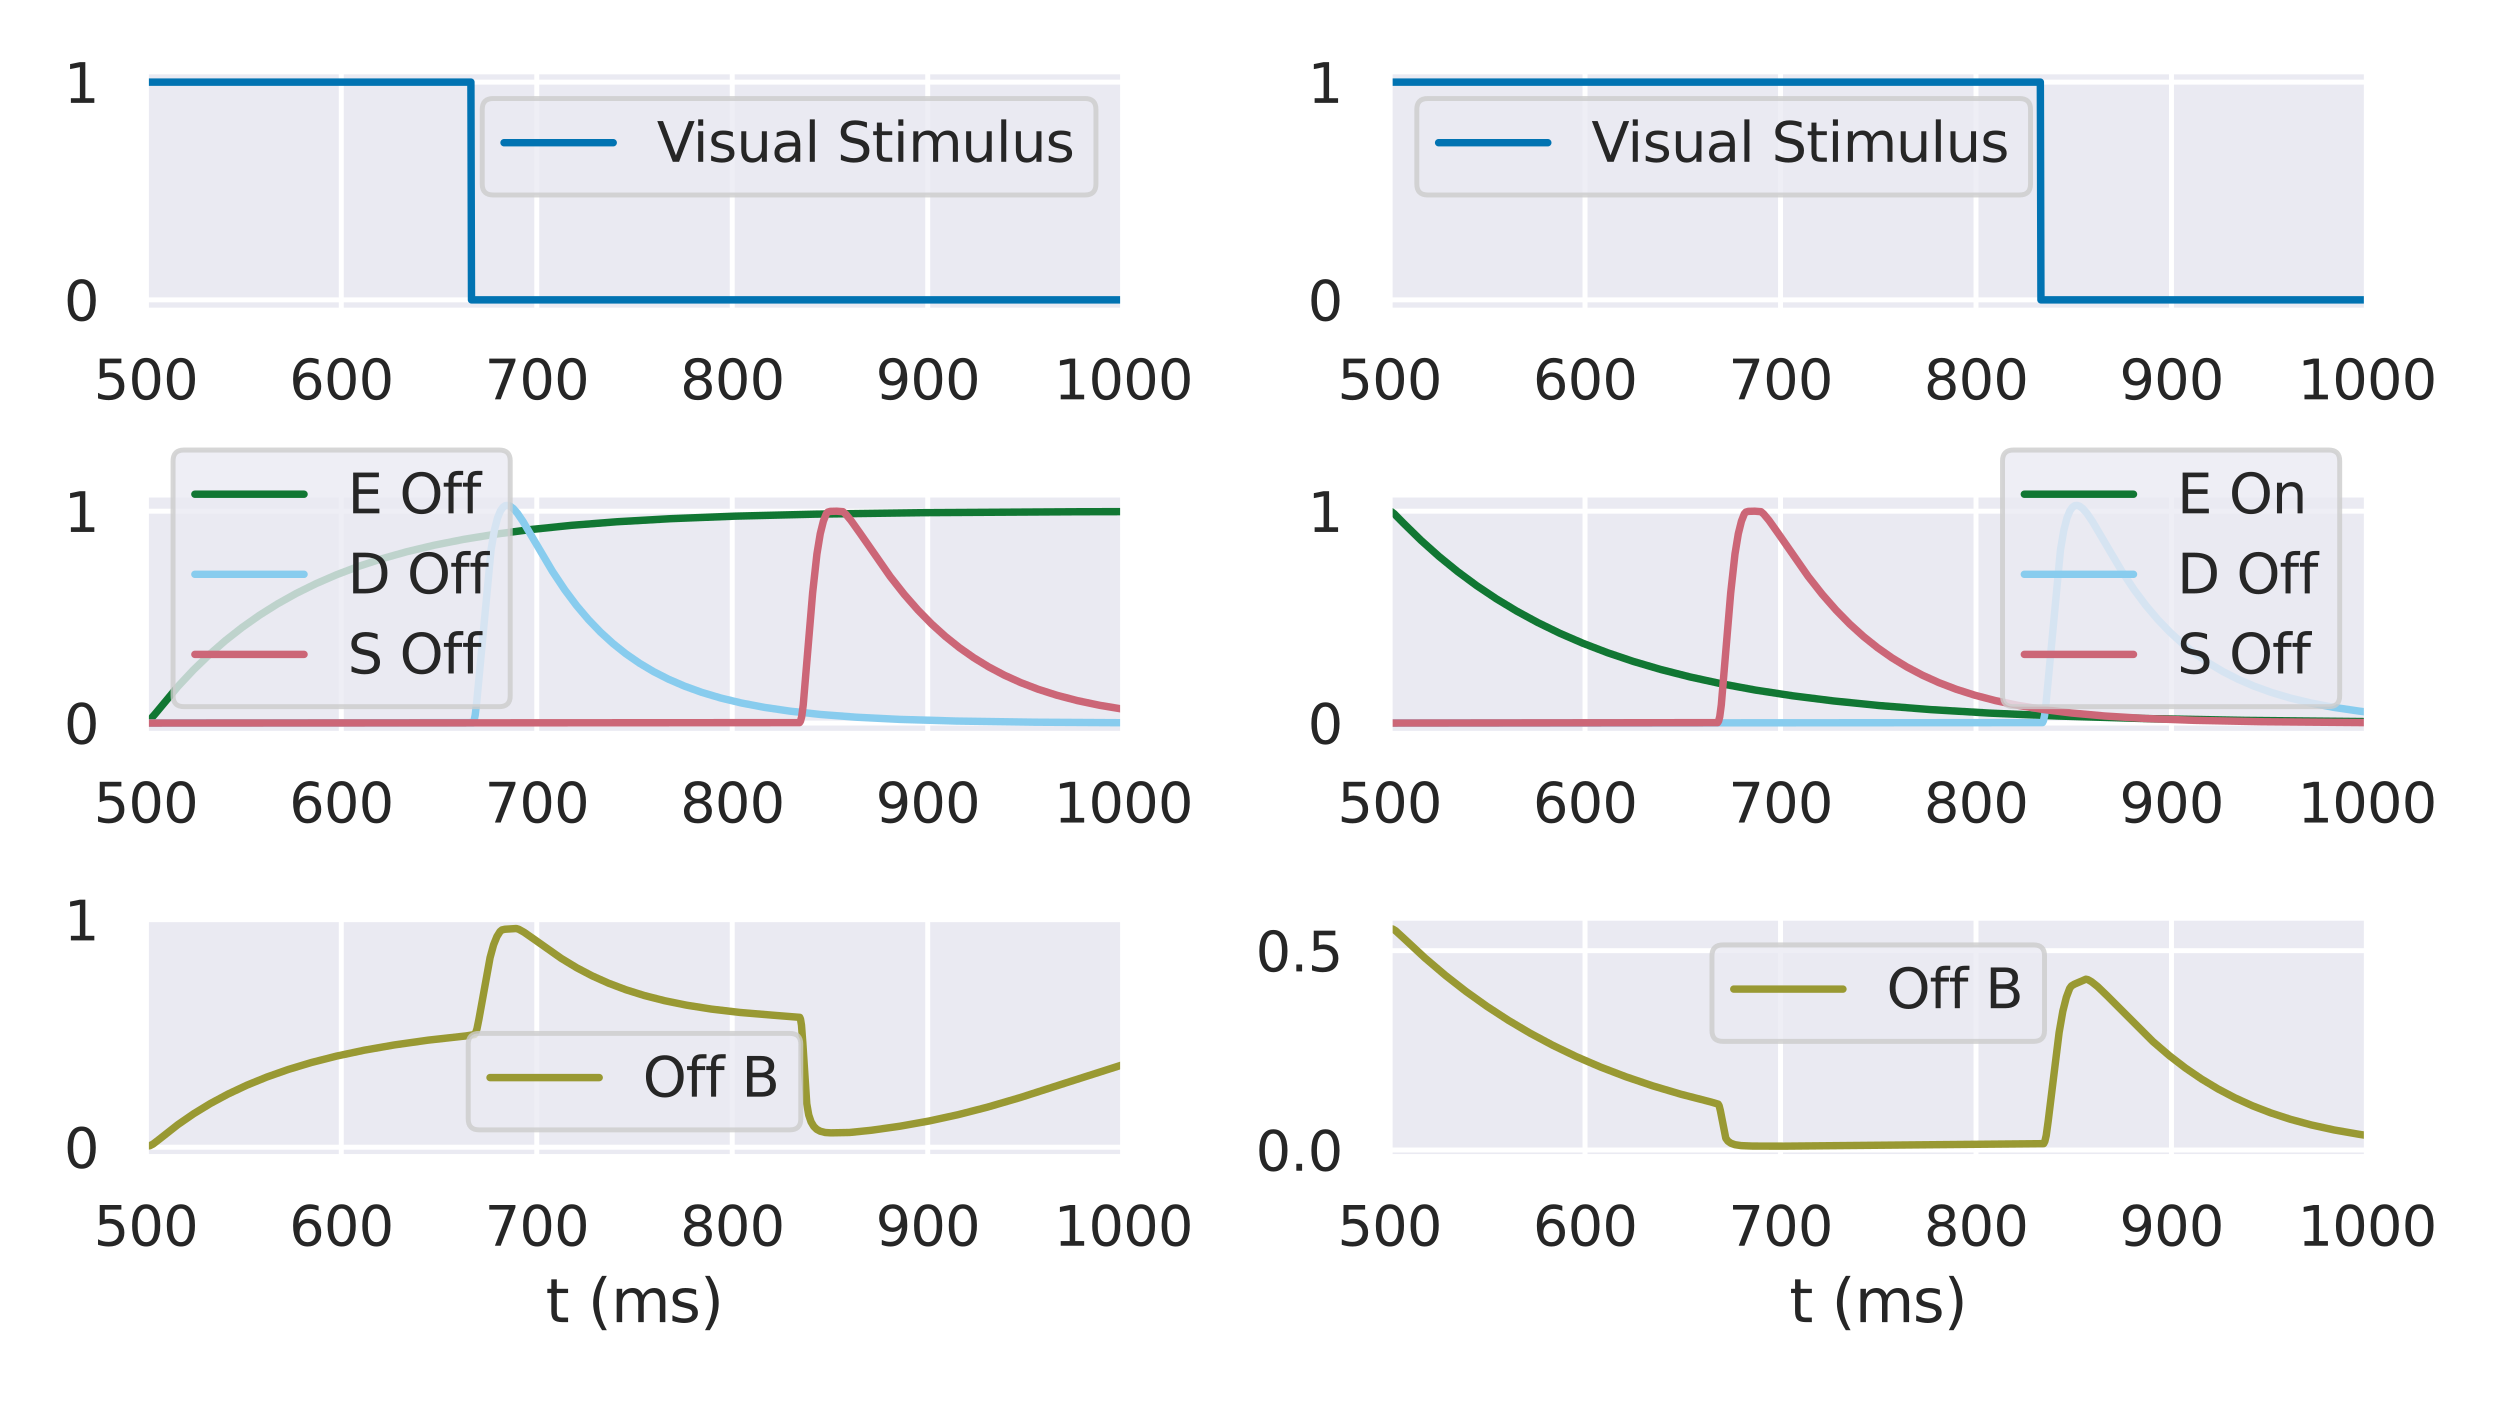 <?xml version="1.0" encoding="utf-8" standalone="no"?>
<!DOCTYPE svg PUBLIC "-//W3C//DTD SVG 1.1//EN"
  "http://www.w3.org/Graphics/SVG/1.1/DTD/svg11.dtd">
<svg xmlns:xlink="http://www.w3.org/1999/xlink" width="504pt" height="283.5pt" viewBox="0 0 504 283.5" xmlns="http://www.w3.org/2000/svg" version="1.1">
 <defs>
  <style type="text/css">*{stroke-linejoin: round; stroke-linecap: butt}</style>
 </defs>
 <g id="figure_1">
  <g id="patch_1">
   <path d="M 0 283.5 
L 504 283.5 
L 504 0 
L 0 0 
z
" style="fill: #ffffff"/>
  </g>
  <g id="axes_1">
   <g id="patch_2">
    <path d="M 29.39 62.648 
L 226.44 62.648 
L 226.44 14.362 
L 29.39 14.362 
z
" style="fill: #eaeaf2"/>
   </g>
   <g id="matplotlib.axis_1">
    <g id="xtick_1">
     <g id="line2d_1">
      <path d="M 29.39 62.648 
L 29.39 14.362 
" clip-path="url(#p8ae4342980)" style="fill: none; stroke: #ffffff; stroke-linecap: round"/>
     </g>
     <g id="text_1">
      <!-- 500 -->
      <g style="fill: #262626" transform="translate(18.892 80.506) scale(0.11 -0.11)">
       <defs>
        <path id="DejaVuSans-35" d="M 691 4666 
L 3169 4666 
L 3169 4134 
L 1269 4134 
L 1269 2991 
Q 1406 3038 1543 3061 
Q 1681 3084 1819 3084 
Q 2600 3084 3056 2656 
Q 3513 2228 3513 1497 
Q 3513 744 3044 326 
Q 2575 -91 1722 -91 
Q 1428 -91 1123 -41 
Q 819 9 494 109 
L 494 744 
Q 775 591 1075 516 
Q 1375 441 1709 441 
Q 2250 441 2565 725 
Q 2881 1009 2881 1497 
Q 2881 1984 2565 2268 
Q 2250 2553 1709 2553 
Q 1456 2553 1204 2497 
Q 953 2441 691 2322 
L 691 4666 
z
" transform="scale(0.016)"/>
        <path id="DejaVuSans-30" d="M 2034 4250 
Q 1547 4250 1301 3770 
Q 1056 3291 1056 2328 
Q 1056 1369 1301 889 
Q 1547 409 2034 409 
Q 2525 409 2770 889 
Q 3016 1369 3016 2328 
Q 3016 3291 2770 3770 
Q 2525 4250 2034 4250 
z
M 2034 4750 
Q 2819 4750 3233 4129 
Q 3647 3509 3647 2328 
Q 3647 1150 3233 529 
Q 2819 -91 2034 -91 
Q 1250 -91 836 529 
Q 422 1150 422 2328 
Q 422 3509 836 4129 
Q 1250 4750 2034 4750 
z
" transform="scale(0.016)"/>
       </defs>
       <use xlink:href="#DejaVuSans-35"/>
       <use xlink:href="#DejaVuSans-30" x="63.623"/>
       <use xlink:href="#DejaVuSans-30" x="127.246"/>
      </g>
     </g>
    </g>
    <g id="xtick_2">
     <g id="line2d_2">
      <path d="M 68.8 62.648 
L 68.8 14.362 
" clip-path="url(#p8ae4342980)" style="fill: none; stroke: #ffffff; stroke-linecap: round"/>
     </g>
     <g id="text_2">
      <!-- 600 -->
      <g style="fill: #262626" transform="translate(58.302 80.506) scale(0.11 -0.11)">
       <defs>
        <path id="DejaVuSans-36" d="M 2113 2584 
Q 1688 2584 1439 2293 
Q 1191 2003 1191 1497 
Q 1191 994 1439 701 
Q 1688 409 2113 409 
Q 2538 409 2786 701 
Q 3034 994 3034 1497 
Q 3034 2003 2786 2293 
Q 2538 2584 2113 2584 
z
M 3366 4563 
L 3366 3988 
Q 3128 4100 2886 4159 
Q 2644 4219 2406 4219 
Q 1781 4219 1451 3797 
Q 1122 3375 1075 2522 
Q 1259 2794 1537 2939 
Q 1816 3084 2150 3084 
Q 2853 3084 3261 2657 
Q 3669 2231 3669 1497 
Q 3669 778 3244 343 
Q 2819 -91 2113 -91 
Q 1303 -91 875 529 
Q 447 1150 447 2328 
Q 447 3434 972 4092 
Q 1497 4750 2381 4750 
Q 2619 4750 2861 4703 
Q 3103 4656 3366 4563 
z
" transform="scale(0.016)"/>
       </defs>
       <use xlink:href="#DejaVuSans-36"/>
       <use xlink:href="#DejaVuSans-30" x="63.623"/>
       <use xlink:href="#DejaVuSans-30" x="127.246"/>
      </g>
     </g>
    </g>
    <g id="xtick_3">
     <g id="line2d_3">
      <path d="M 108.21 62.648 
L 108.21 14.362 
" clip-path="url(#p8ae4342980)" style="fill: none; stroke: #ffffff; stroke-linecap: round"/>
     </g>
     <g id="text_3">
      <!-- 700 -->
      <g style="fill: #262626" transform="translate(97.712 80.506) scale(0.11 -0.11)">
       <defs>
        <path id="DejaVuSans-37" d="M 525 4666 
L 3525 4666 
L 3525 4397 
L 1831 0 
L 1172 0 
L 2766 4134 
L 525 4134 
L 525 4666 
z
" transform="scale(0.016)"/>
       </defs>
       <use xlink:href="#DejaVuSans-37"/>
       <use xlink:href="#DejaVuSans-30" x="63.623"/>
       <use xlink:href="#DejaVuSans-30" x="127.246"/>
      </g>
     </g>
    </g>
    <g id="xtick_4">
     <g id="line2d_4">
      <path d="M 147.62 62.648 
L 147.62 14.362 
" clip-path="url(#p8ae4342980)" style="fill: none; stroke: #ffffff; stroke-linecap: round"/>
     </g>
     <g id="text_4">
      <!-- 800 -->
      <g style="fill: #262626" transform="translate(137.122 80.506) scale(0.11 -0.11)">
       <defs>
        <path id="DejaVuSans-38" d="M 2034 2216 
Q 1584 2216 1326 1975 
Q 1069 1734 1069 1313 
Q 1069 891 1326 650 
Q 1584 409 2034 409 
Q 2484 409 2743 651 
Q 3003 894 3003 1313 
Q 3003 1734 2745 1975 
Q 2488 2216 2034 2216 
z
M 1403 2484 
Q 997 2584 770 2862 
Q 544 3141 544 3541 
Q 544 4100 942 4425 
Q 1341 4750 2034 4750 
Q 2731 4750 3128 4425 
Q 3525 4100 3525 3541 
Q 3525 3141 3298 2862 
Q 3072 2584 2669 2484 
Q 3125 2378 3379 2068 
Q 3634 1759 3634 1313 
Q 3634 634 3220 271 
Q 2806 -91 2034 -91 
Q 1263 -91 848 271 
Q 434 634 434 1313 
Q 434 1759 690 2068 
Q 947 2378 1403 2484 
z
M 1172 3481 
Q 1172 3119 1398 2916 
Q 1625 2713 2034 2713 
Q 2441 2713 2670 2916 
Q 2900 3119 2900 3481 
Q 2900 3844 2670 4047 
Q 2441 4250 2034 4250 
Q 1625 4250 1398 4047 
Q 1172 3844 1172 3481 
z
" transform="scale(0.016)"/>
       </defs>
       <use xlink:href="#DejaVuSans-38"/>
       <use xlink:href="#DejaVuSans-30" x="63.623"/>
       <use xlink:href="#DejaVuSans-30" x="127.246"/>
      </g>
     </g>
    </g>
    <g id="xtick_5">
     <g id="line2d_5">
      <path d="M 187.03 62.648 
L 187.03 14.362 
" clip-path="url(#p8ae4342980)" style="fill: none; stroke: #ffffff; stroke-linecap: round"/>
     </g>
     <g id="text_5">
      <!-- 900 -->
      <g style="fill: #262626" transform="translate(176.532 80.506) scale(0.11 -0.11)">
       <defs>
        <path id="DejaVuSans-39" d="M 703 97 
L 703 672 
Q 941 559 1184 500 
Q 1428 441 1663 441 
Q 2288 441 2617 861 
Q 2947 1281 2994 2138 
Q 2813 1869 2534 1725 
Q 2256 1581 1919 1581 
Q 1219 1581 811 2004 
Q 403 2428 403 3163 
Q 403 3881 828 4315 
Q 1253 4750 1959 4750 
Q 2769 4750 3195 4129 
Q 3622 3509 3622 2328 
Q 3622 1225 3098 567 
Q 2575 -91 1691 -91 
Q 1453 -91 1209 -44 
Q 966 3 703 97 
z
M 1959 2075 
Q 2384 2075 2632 2365 
Q 2881 2656 2881 3163 
Q 2881 3666 2632 3958 
Q 2384 4250 1959 4250 
Q 1534 4250 1286 3958 
Q 1038 3666 1038 3163 
Q 1038 2656 1286 2365 
Q 1534 2075 1959 2075 
z
" transform="scale(0.016)"/>
       </defs>
       <use xlink:href="#DejaVuSans-39"/>
       <use xlink:href="#DejaVuSans-30" x="63.623"/>
       <use xlink:href="#DejaVuSans-30" x="127.246"/>
      </g>
     </g>
    </g>
    <g id="xtick_6">
     <g id="line2d_6">
      <path d="M 226.44 62.648 
L 226.44 14.362 
" clip-path="url(#p8ae4342980)" style="fill: none; stroke: #ffffff; stroke-linecap: round"/>
     </g>
     <g id="text_6">
      <!-- 1000 -->
      <g style="fill: #262626" transform="translate(212.442 80.506) scale(0.11 -0.11)">
       <defs>
        <path id="DejaVuSans-31" d="M 794 531 
L 1825 531 
L 1825 4091 
L 703 3866 
L 703 4441 
L 1819 4666 
L 2450 4666 
L 2450 531 
L 3481 531 
L 3481 0 
L 794 0 
L 794 531 
z
" transform="scale(0.016)"/>
       </defs>
       <use xlink:href="#DejaVuSans-31"/>
       <use xlink:href="#DejaVuSans-30" x="63.623"/>
       <use xlink:href="#DejaVuSans-30" x="127.246"/>
       <use xlink:href="#DejaVuSans-30" x="190.869"/>
      </g>
     </g>
    </g>
   </g>
   <g id="matplotlib.axis_2">
    <g id="ytick_1">
     <g id="line2d_7">
      <path d="M 29.39 60.453 
L 226.44 60.453 
" clip-path="url(#p8ae4342980)" style="fill: none; stroke: #ffffff; stroke-linecap: round"/>
     </g>
     <g id="text_7">
      <!-- 0 -->
      <g style="fill: #262626" transform="translate(12.891 64.632) scale(0.11 -0.11)">
       <use xlink:href="#DejaVuSans-30"/>
      </g>
     </g>
    </g>
    <g id="ytick_2">
     <g id="line2d_8">
      <path d="M 29.39 16.556 
L 226.44 16.556 
" clip-path="url(#p8ae4342980)" style="fill: none; stroke: #ffffff; stroke-linecap: round"/>
     </g>
     <g id="text_8">
      <!-- 1 -->
      <g style="fill: #262626" transform="translate(12.891 20.736) scale(0.11 -0.11)">
       <use xlink:href="#DejaVuSans-31"/>
      </g>
     </g>
    </g>
   </g>
   <g id="line2d_9">
    <path d="M 29.356 16.556 
L 94.935 16.556 
L 95.054 60.453 
L 226.45 60.453 
L 226.45 60.453 
" clip-path="url(#p8ae4342980)" style="fill: none; stroke: #0173b2; stroke-width: 1.5; stroke-linecap: round"/>
   </g>
   <g id="patch_3">
    <path d="M 29.39 62.648 
L 29.39 14.362 
" style="fill: none; stroke: #ffffff; stroke-width: 1.25; stroke-linejoin: miter; stroke-linecap: square"/>
   </g>
   <g id="patch_4">
    <path d="M 226.44 62.648 
L 226.44 14.362 
" style="fill: none; stroke: #ffffff; stroke-width: 1.25; stroke-linejoin: miter; stroke-linecap: square"/>
   </g>
   <g id="patch_5">
    <path d="M 29.39 62.648 
L 226.44 62.648 
" style="fill: none; stroke: #ffffff; stroke-width: 1.25; stroke-linejoin: miter; stroke-linecap: square"/>
   </g>
   <g id="patch_6">
    <path d="M 29.39 14.362 
L 226.44 14.362 
" style="fill: none; stroke: #ffffff; stroke-width: 1.25; stroke-linejoin: miter; stroke-linecap: square"/>
   </g>
   <g id="legend_1">
    <g id="patch_7">
     <path d="M 99.418 39.308 
L 218.74 39.308 
Q 220.94 39.308 220.94 37.108 
L 220.94 22.062 
Q 220.94 19.862 218.74 19.862 
L 99.418 19.862 
Q 97.218 19.862 97.218 22.062 
L 97.218 37.108 
Q 97.218 39.308 99.418 39.308 
z
" style="fill: #eaeaf2; opacity: 0.8; stroke: #cccccc; stroke-linejoin: miter"/>
    </g>
    <g id="line2d_10">
     <path d="M 101.618 28.77 
L 112.618 28.77 
L 123.618 28.77 
" style="fill: none; stroke: #0173b2; stroke-width: 1.5; stroke-linecap: round"/>
    </g>
    <g id="text_9">
     <!-- Visual Stimulus -->
     <g style="fill: #262626" transform="translate(132.417 32.62) scale(0.11 -0.11)">
      <defs>
       <path id="DejaVuSans-56" d="M 1831 0 
L 50 4666 
L 709 4666 
L 2188 738 
L 3669 4666 
L 4325 4666 
L 2547 0 
L 1831 0 
z
" transform="scale(0.016)"/>
       <path id="DejaVuSans-69" d="M 603 3500 
L 1178 3500 
L 1178 0 
L 603 0 
L 603 3500 
z
M 603 4863 
L 1178 4863 
L 1178 4134 
L 603 4134 
L 603 4863 
z
" transform="scale(0.016)"/>
       <path id="DejaVuSans-73" d="M 2834 3397 
L 2834 2853 
Q 2591 2978 2328 3040 
Q 2066 3103 1784 3103 
Q 1356 3103 1142 2972 
Q 928 2841 928 2578 
Q 928 2378 1081 2264 
Q 1234 2150 1697 2047 
L 1894 2003 
Q 2506 1872 2764 1633 
Q 3022 1394 3022 966 
Q 3022 478 2636 193 
Q 2250 -91 1575 -91 
Q 1294 -91 989 -36 
Q 684 19 347 128 
L 347 722 
Q 666 556 975 473 
Q 1284 391 1588 391 
Q 1994 391 2212 530 
Q 2431 669 2431 922 
Q 2431 1156 2273 1281 
Q 2116 1406 1581 1522 
L 1381 1569 
Q 847 1681 609 1914 
Q 372 2147 372 2553 
Q 372 3047 722 3315 
Q 1072 3584 1716 3584 
Q 2034 3584 2315 3537 
Q 2597 3491 2834 3397 
z
" transform="scale(0.016)"/>
       <path id="DejaVuSans-75" d="M 544 1381 
L 544 3500 
L 1119 3500 
L 1119 1403 
Q 1119 906 1312 657 
Q 1506 409 1894 409 
Q 2359 409 2629 706 
Q 2900 1003 2900 1516 
L 2900 3500 
L 3475 3500 
L 3475 0 
L 2900 0 
L 2900 538 
Q 2691 219 2414 64 
Q 2138 -91 1772 -91 
Q 1169 -91 856 284 
Q 544 659 544 1381 
z
M 1991 3584 
L 1991 3584 
z
" transform="scale(0.016)"/>
       <path id="DejaVuSans-61" d="M 2194 1759 
Q 1497 1759 1228 1600 
Q 959 1441 959 1056 
Q 959 750 1161 570 
Q 1363 391 1709 391 
Q 2188 391 2477 730 
Q 2766 1069 2766 1631 
L 2766 1759 
L 2194 1759 
z
M 3341 1997 
L 3341 0 
L 2766 0 
L 2766 531 
Q 2569 213 2275 61 
Q 1981 -91 1556 -91 
Q 1019 -91 701 211 
Q 384 513 384 1019 
Q 384 1609 779 1909 
Q 1175 2209 1959 2209 
L 2766 2209 
L 2766 2266 
Q 2766 2663 2505 2880 
Q 2244 3097 1772 3097 
Q 1472 3097 1187 3025 
Q 903 2953 641 2809 
L 641 3341 
Q 956 3463 1253 3523 
Q 1550 3584 1831 3584 
Q 2591 3584 2966 3190 
Q 3341 2797 3341 1997 
z
" transform="scale(0.016)"/>
       <path id="DejaVuSans-6c" d="M 603 4863 
L 1178 4863 
L 1178 0 
L 603 0 
L 603 4863 
z
" transform="scale(0.016)"/>
       <path id="DejaVuSans-20" transform="scale(0.016)"/>
       <path id="DejaVuSans-53" d="M 3425 4513 
L 3425 3897 
Q 3066 4069 2747 4153 
Q 2428 4238 2131 4238 
Q 1616 4238 1336 4038 
Q 1056 3838 1056 3469 
Q 1056 3159 1242 3001 
Q 1428 2844 1947 2747 
L 2328 2669 
Q 3034 2534 3370 2195 
Q 3706 1856 3706 1288 
Q 3706 609 3251 259 
Q 2797 -91 1919 -91 
Q 1588 -91 1214 -16 
Q 841 59 441 206 
L 441 856 
Q 825 641 1194 531 
Q 1563 422 1919 422 
Q 2459 422 2753 634 
Q 3047 847 3047 1241 
Q 3047 1584 2836 1778 
Q 2625 1972 2144 2069 
L 1759 2144 
Q 1053 2284 737 2584 
Q 422 2884 422 3419 
Q 422 4038 858 4394 
Q 1294 4750 2059 4750 
Q 2388 4750 2728 4690 
Q 3069 4631 3425 4513 
z
" transform="scale(0.016)"/>
       <path id="DejaVuSans-74" d="M 1172 4494 
L 1172 3500 
L 2356 3500 
L 2356 3053 
L 1172 3053 
L 1172 1153 
Q 1172 725 1289 603 
Q 1406 481 1766 481 
L 2356 481 
L 2356 0 
L 1766 0 
Q 1100 0 847 248 
Q 594 497 594 1153 
L 594 3053 
L 172 3053 
L 172 3500 
L 594 3500 
L 594 4494 
L 1172 4494 
z
" transform="scale(0.016)"/>
       <path id="DejaVuSans-6d" d="M 3328 2828 
Q 3544 3216 3844 3400 
Q 4144 3584 4550 3584 
Q 5097 3584 5394 3201 
Q 5691 2819 5691 2113 
L 5691 0 
L 5113 0 
L 5113 2094 
Q 5113 2597 4934 2840 
Q 4756 3084 4391 3084 
Q 3944 3084 3684 2787 
Q 3425 2491 3425 1978 
L 3425 0 
L 2847 0 
L 2847 2094 
Q 2847 2600 2669 2842 
Q 2491 3084 2119 3084 
Q 1678 3084 1418 2786 
Q 1159 2488 1159 1978 
L 1159 0 
L 581 0 
L 581 3500 
L 1159 3500 
L 1159 2956 
Q 1356 3278 1631 3431 
Q 1906 3584 2284 3584 
Q 2666 3584 2933 3390 
Q 3200 3197 3328 2828 
z
" transform="scale(0.016)"/>
      </defs>
      <use xlink:href="#DejaVuSans-56"/>
      <use xlink:href="#DejaVuSans-69" x="66.158"/>
      <use xlink:href="#DejaVuSans-73" x="93.941"/>
      <use xlink:href="#DejaVuSans-75" x="146.041"/>
      <use xlink:href="#DejaVuSans-61" x="209.42"/>
      <use xlink:href="#DejaVuSans-6c" x="270.699"/>
      <use xlink:href="#DejaVuSans-20" x="298.482"/>
      <use xlink:href="#DejaVuSans-53" x="330.27"/>
      <use xlink:href="#DejaVuSans-74" x="393.746"/>
      <use xlink:href="#DejaVuSans-69" x="432.955"/>
      <use xlink:href="#DejaVuSans-6d" x="460.738"/>
      <use xlink:href="#DejaVuSans-75" x="558.15"/>
      <use xlink:href="#DejaVuSans-6c" x="621.529"/>
      <use xlink:href="#DejaVuSans-75" x="649.312"/>
      <use xlink:href="#DejaVuSans-73" x="712.691"/>
     </g>
    </g>
   </g>
  </g>
  <g id="axes_2">
   <g id="patch_8">
    <path d="M 29.39 147.964 
L 226.44 147.964 
L 226.44 99.678 
L 29.39 99.678 
z
" style="fill: #eaeaf2"/>
   </g>
   <g id="matplotlib.axis_3">
    <g id="xtick_7">
     <g id="line2d_11">
      <path d="M 29.39 147.964 
L 29.39 99.678 
" clip-path="url(#pe4ee726d71)" style="fill: none; stroke: #ffffff; stroke-linecap: round"/>
     </g>
     <g id="text_10">
      <!-- 500 -->
      <g style="fill: #262626" transform="translate(18.892 165.822) scale(0.11 -0.11)">
       <use xlink:href="#DejaVuSans-35"/>
       <use xlink:href="#DejaVuSans-30" x="63.623"/>
       <use xlink:href="#DejaVuSans-30" x="127.246"/>
      </g>
     </g>
    </g>
    <g id="xtick_8">
     <g id="line2d_12">
      <path d="M 68.8 147.964 
L 68.8 99.678 
" clip-path="url(#pe4ee726d71)" style="fill: none; stroke: #ffffff; stroke-linecap: round"/>
     </g>
     <g id="text_11">
      <!-- 600 -->
      <g style="fill: #262626" transform="translate(58.302 165.822) scale(0.11 -0.11)">
       <use xlink:href="#DejaVuSans-36"/>
       <use xlink:href="#DejaVuSans-30" x="63.623"/>
       <use xlink:href="#DejaVuSans-30" x="127.246"/>
      </g>
     </g>
    </g>
    <g id="xtick_9">
     <g id="line2d_13">
      <path d="M 108.21 147.964 
L 108.21 99.678 
" clip-path="url(#pe4ee726d71)" style="fill: none; stroke: #ffffff; stroke-linecap: round"/>
     </g>
     <g id="text_12">
      <!-- 700 -->
      <g style="fill: #262626" transform="translate(97.712 165.822) scale(0.11 -0.11)">
       <use xlink:href="#DejaVuSans-37"/>
       <use xlink:href="#DejaVuSans-30" x="63.623"/>
       <use xlink:href="#DejaVuSans-30" x="127.246"/>
      </g>
     </g>
    </g>
    <g id="xtick_10">
     <g id="line2d_14">
      <path d="M 147.62 147.964 
L 147.62 99.678 
" clip-path="url(#pe4ee726d71)" style="fill: none; stroke: #ffffff; stroke-linecap: round"/>
     </g>
     <g id="text_13">
      <!-- 800 -->
      <g style="fill: #262626" transform="translate(137.122 165.822) scale(0.11 -0.11)">
       <use xlink:href="#DejaVuSans-38"/>
       <use xlink:href="#DejaVuSans-30" x="63.623"/>
       <use xlink:href="#DejaVuSans-30" x="127.246"/>
      </g>
     </g>
    </g>
    <g id="xtick_11">
     <g id="line2d_15">
      <path d="M 187.03 147.964 
L 187.03 99.678 
" clip-path="url(#pe4ee726d71)" style="fill: none; stroke: #ffffff; stroke-linecap: round"/>
     </g>
     <g id="text_14">
      <!-- 900 -->
      <g style="fill: #262626" transform="translate(176.532 165.822) scale(0.11 -0.11)">
       <use xlink:href="#DejaVuSans-39"/>
       <use xlink:href="#DejaVuSans-30" x="63.623"/>
       <use xlink:href="#DejaVuSans-30" x="127.246"/>
      </g>
     </g>
    </g>
    <g id="xtick_12">
     <g id="line2d_16">
      <path d="M 226.44 147.964 
L 226.44 99.678 
" clip-path="url(#pe4ee726d71)" style="fill: none; stroke: #ffffff; stroke-linecap: round"/>
     </g>
     <g id="text_15">
      <!-- 1000 -->
      <g style="fill: #262626" transform="translate(212.442 165.822) scale(0.11 -0.11)">
       <use xlink:href="#DejaVuSans-31"/>
       <use xlink:href="#DejaVuSans-30" x="63.623"/>
       <use xlink:href="#DejaVuSans-30" x="127.246"/>
       <use xlink:href="#DejaVuSans-30" x="190.869"/>
      </g>
     </g>
    </g>
   </g>
   <g id="matplotlib.axis_4">
    <g id="ytick_3">
     <g id="line2d_17">
      <path d="M 29.39 145.769 
L 226.44 145.769 
" clip-path="url(#pe4ee726d71)" style="fill: none; stroke: #ffffff; stroke-linecap: round"/>
     </g>
     <g id="text_16">
      <!-- 0 -->
      <g style="fill: #262626" transform="translate(12.891 149.948) scale(0.11 -0.11)">
       <use xlink:href="#DejaVuSans-30"/>
      </g>
     </g>
    </g>
    <g id="ytick_4">
     <g id="line2d_18">
      <path d="M 29.39 103.056 
L 226.44 103.056 
" clip-path="url(#pe4ee726d71)" style="fill: none; stroke: #ffffff; stroke-linecap: round"/>
     </g>
     <g id="text_17">
      <!-- 1 -->
      <g style="fill: #262626" transform="translate(12.891 107.235) scale(0.11 -0.11)">
       <use xlink:href="#DejaVuSans-31"/>
      </g>
     </g>
    </g>
   </g>
   <g id="line2d_19">
    <path d="M 29.356 145.477 
L 29.828 145.374 
L 30.341 144.988 
L 31.247 143.954 
L 35.858 138.409 
L 38.972 135.083 
L 42.164 131.997 
L 45.435 129.143 
L 48.825 126.482 
L 52.332 124.015 
L 55.958 121.736 
L 59.741 119.623 
L 63.722 117.657 
L 67.899 115.844 
L 72.313 114.172 
L 77.003 112.635 
L 82.048 111.218 
L 87.487 109.924 
L 93.398 108.749 
L 99.901 107.687 
L 107.113 106.74 
L 115.193 105.906 
L 124.415 105.183 
L 135.213 104.566 
L 148.18 104.056 
L 164.338 103.655 
L 185.738 103.359 
L 217.188 103.168 
L 226.45 103.145 
L 226.45 103.145 
" clip-path="url(#pe4ee726d71)" style="fill: none; stroke: #117733; stroke-width: 1.5; stroke-linecap: round"/>
   </g>
   <g id="line2d_20">
    <path d="M 29.356 145.769 
L 95.369 145.679 
L 95.566 145.286 
L 95.802 144.162 
L 96.118 141.419 
L 98.995 110.854 
L 99.665 106.904 
L 100.295 104.442 
L 100.886 102.993 
L 101.399 102.266 
L 101.872 101.939 
L 102.345 101.88 
L 102.857 102.055 
L 103.488 102.535 
L 104.315 103.482 
L 105.458 105.163 
L 107.508 108.644 
L 111.37 115.175 
L 113.853 118.906 
L 116.217 122.064 
L 118.621 124.904 
L 121.065 127.445 
L 123.587 129.745 
L 126.188 131.816 
L 128.908 133.695 
L 131.745 135.387 
L 134.78 136.934 
L 138.012 138.33 
L 141.48 139.583 
L 145.263 140.711 
L 149.441 141.719 
L 154.091 142.606 
L 159.333 143.376 
L 165.402 144.036 
L 172.575 144.586 
L 181.364 145.028 
L 192.714 145.364 
L 208.597 145.595 
L 226.45 145.702 
L 226.45 145.702 
" clip-path="url(#pe4ee726d71)" style="fill: none; stroke: #88ccee; stroke-width: 1.5; stroke-linecap: round"/>
   </g>
   <g id="line2d_21">
    <path d="M 29.356 145.769 
L 161.185 145.682 
L 161.382 145.376 
L 161.619 144.48 
L 161.934 142.107 
L 162.486 135.495 
L 163.826 119.533 
L 164.693 111.681 
L 165.363 107.594 
L 165.993 105.069 
L 166.585 103.567 
L 166.9 103.231 
L 167.373 103.091 
L 168.673 103.056 
L 169.935 103.154 
L 170.486 103.637 
L 171.55 104.917 
L 173.481 107.636 
L 179.472 116.246 
L 182.31 119.851 
L 185.068 122.999 
L 187.827 125.81 
L 190.586 128.307 
L 193.423 130.576 
L 196.34 132.623 
L 199.335 134.454 
L 202.488 136.121 
L 205.798 137.618 
L 209.306 138.961 
L 213.09 140.169 
L 217.188 141.242 
L 221.721 142.195 
L 226.45 142.98 
L 226.45 142.98 
" clip-path="url(#pe4ee726d71)" style="fill: none; stroke: #cc6677; stroke-width: 1.5; stroke-linecap: round"/>
   </g>
   <g id="patch_9">
    <path d="M 29.39 147.964 
L 29.39 99.678 
" style="fill: none; stroke: #ffffff; stroke-width: 1.25; stroke-linejoin: miter; stroke-linecap: square"/>
   </g>
   <g id="patch_10">
    <path d="M 226.44 147.964 
L 226.44 99.678 
" style="fill: none; stroke: #ffffff; stroke-width: 1.25; stroke-linejoin: miter; stroke-linecap: square"/>
   </g>
   <g id="patch_11">
    <path d="M 29.39 147.964 
L 226.44 147.964 
" style="fill: none; stroke: #ffffff; stroke-width: 1.25; stroke-linejoin: miter; stroke-linecap: square"/>
   </g>
   <g id="patch_12">
    <path d="M 29.39 99.678 
L 226.44 99.678 
" style="fill: none; stroke: #ffffff; stroke-width: 1.25; stroke-linejoin: miter; stroke-linecap: square"/>
   </g>
   <g id="legend_2">
    <g id="patch_13">
     <path d="M 37.09 142.464 
L 100.66 142.464 
Q 102.86 142.464 102.86 140.264 
L 102.86 92.926 
Q 102.86 90.726 100.66 90.726 
L 37.09 90.726 
Q 34.89 90.726 34.89 92.926 
L 34.89 140.264 
Q 34.89 142.464 37.09 142.464 
z
" style="fill: #eaeaf2; opacity: 0.8; stroke: #cccccc; stroke-linejoin: miter"/>
    </g>
    <g id="line2d_22">
     <path d="M 39.29 99.634 
L 50.29 99.634 
L 61.29 99.634 
" style="fill: none; stroke: #117733; stroke-width: 1.5; stroke-linecap: round"/>
    </g>
    <g id="text_18">
     <!-- E Off -->
     <g style="fill: #262626" transform="translate(70.09 103.484) scale(0.11 -0.11)">
      <defs>
       <path id="DejaVuSans-45" d="M 628 4666 
L 3578 4666 
L 3578 4134 
L 1259 4134 
L 1259 2753 
L 3481 2753 
L 3481 2222 
L 1259 2222 
L 1259 531 
L 3634 531 
L 3634 0 
L 628 0 
L 628 4666 
z
" transform="scale(0.016)"/>
       <path id="DejaVuSans-4f" d="M 2522 4238 
Q 1834 4238 1429 3725 
Q 1025 3213 1025 2328 
Q 1025 1447 1429 934 
Q 1834 422 2522 422 
Q 3209 422 3611 934 
Q 4013 1447 4013 2328 
Q 4013 3213 3611 3725 
Q 3209 4238 2522 4238 
z
M 2522 4750 
Q 3503 4750 4090 4092 
Q 4678 3434 4678 2328 
Q 4678 1225 4090 567 
Q 3503 -91 2522 -91 
Q 1538 -91 948 565 
Q 359 1222 359 2328 
Q 359 3434 948 4092 
Q 1538 4750 2522 4750 
z
" transform="scale(0.016)"/>
       <path id="DejaVuSans-66" d="M 2375 4863 
L 2375 4384 
L 1825 4384 
Q 1516 4384 1395 4259 
Q 1275 4134 1275 3809 
L 1275 3500 
L 2222 3500 
L 2222 3053 
L 1275 3053 
L 1275 0 
L 697 0 
L 697 3053 
L 147 3053 
L 147 3500 
L 697 3500 
L 697 3744 
Q 697 4328 969 4595 
Q 1241 4863 1831 4863 
L 2375 4863 
z
" transform="scale(0.016)"/>
      </defs>
      <use xlink:href="#DejaVuSans-45"/>
      <use xlink:href="#DejaVuSans-20" x="63.184"/>
      <use xlink:href="#DejaVuSans-4f" x="94.971"/>
      <use xlink:href="#DejaVuSans-66" x="173.682"/>
      <use xlink:href="#DejaVuSans-66" x="208.887"/>
     </g>
    </g>
    <g id="line2d_23">
     <path d="M 39.29 115.78 
L 50.29 115.78 
L 61.29 115.78 
" style="fill: none; stroke: #88ccee; stroke-width: 1.5; stroke-linecap: round"/>
    </g>
    <g id="text_19">
     <!-- D Off -->
     <g style="fill: #262626" transform="translate(70.09 119.63) scale(0.11 -0.11)">
      <defs>
       <path id="DejaVuSans-44" d="M 1259 4147 
L 1259 519 
L 2022 519 
Q 2988 519 3436 956 
Q 3884 1394 3884 2338 
Q 3884 3275 3436 3711 
Q 2988 4147 2022 4147 
L 1259 4147 
z
M 628 4666 
L 1925 4666 
Q 3281 4666 3915 4102 
Q 4550 3538 4550 2338 
Q 4550 1131 3912 565 
Q 3275 0 1925 0 
L 628 0 
L 628 4666 
z
" transform="scale(0.016)"/>
      </defs>
      <use xlink:href="#DejaVuSans-44"/>
      <use xlink:href="#DejaVuSans-20" x="77.002"/>
      <use xlink:href="#DejaVuSans-4f" x="108.789"/>
      <use xlink:href="#DejaVuSans-66" x="187.5"/>
      <use xlink:href="#DejaVuSans-66" x="222.705"/>
     </g>
    </g>
    <g id="line2d_24">
     <path d="M 39.29 131.926 
L 50.29 131.926 
L 61.29 131.926 
" style="fill: none; stroke: #cc6677; stroke-width: 1.5; stroke-linecap: round"/>
    </g>
    <g id="text_20">
     <!-- S Off -->
     <g style="fill: #262626" transform="translate(70.09 135.776) scale(0.11 -0.11)">
      <use xlink:href="#DejaVuSans-53"/>
      <use xlink:href="#DejaVuSans-20" x="63.477"/>
      <use xlink:href="#DejaVuSans-4f" x="95.264"/>
      <use xlink:href="#DejaVuSans-66" x="173.975"/>
      <use xlink:href="#DejaVuSans-66" x="209.18"/>
     </g>
    </g>
   </g>
  </g>
  <g id="axes_3">
   <g id="patch_14">
    <path d="M 29.39 233.28 
L 226.44 233.28 
L 226.44 184.994 
L 29.39 184.994 
z
" style="fill: #eaeaf2"/>
   </g>
   <g id="matplotlib.axis_5">
    <g id="xtick_13">
     <g id="line2d_25">
      <path d="M 29.39 233.28 
L 29.39 184.994 
" clip-path="url(#pb70fec8c06)" style="fill: none; stroke: #ffffff; stroke-linecap: round"/>
     </g>
     <g id="text_21">
      <!-- 500 -->
      <g style="fill: #262626" transform="translate(18.892 251.138) scale(0.11 -0.11)">
       <use xlink:href="#DejaVuSans-35"/>
       <use xlink:href="#DejaVuSans-30" x="63.623"/>
       <use xlink:href="#DejaVuSans-30" x="127.246"/>
      </g>
     </g>
    </g>
    <g id="xtick_14">
     <g id="line2d_26">
      <path d="M 68.8 233.28 
L 68.8 184.994 
" clip-path="url(#pb70fec8c06)" style="fill: none; stroke: #ffffff; stroke-linecap: round"/>
     </g>
     <g id="text_22">
      <!-- 600 -->
      <g style="fill: #262626" transform="translate(58.302 251.138) scale(0.11 -0.11)">
       <use xlink:href="#DejaVuSans-36"/>
       <use xlink:href="#DejaVuSans-30" x="63.623"/>
       <use xlink:href="#DejaVuSans-30" x="127.246"/>
      </g>
     </g>
    </g>
    <g id="xtick_15">
     <g id="line2d_27">
      <path d="M 108.21 233.28 
L 108.21 184.994 
" clip-path="url(#pb70fec8c06)" style="fill: none; stroke: #ffffff; stroke-linecap: round"/>
     </g>
     <g id="text_23">
      <!-- 700 -->
      <g style="fill: #262626" transform="translate(97.712 251.138) scale(0.11 -0.11)">
       <use xlink:href="#DejaVuSans-37"/>
       <use xlink:href="#DejaVuSans-30" x="63.623"/>
       <use xlink:href="#DejaVuSans-30" x="127.246"/>
      </g>
     </g>
    </g>
    <g id="xtick_16">
     <g id="line2d_28">
      <path d="M 147.62 233.28 
L 147.62 184.994 
" clip-path="url(#pb70fec8c06)" style="fill: none; stroke: #ffffff; stroke-linecap: round"/>
     </g>
     <g id="text_24">
      <!-- 800 -->
      <g style="fill: #262626" transform="translate(137.122 251.138) scale(0.11 -0.11)">
       <use xlink:href="#DejaVuSans-38"/>
       <use xlink:href="#DejaVuSans-30" x="63.623"/>
       <use xlink:href="#DejaVuSans-30" x="127.246"/>
      </g>
     </g>
    </g>
    <g id="xtick_17">
     <g id="line2d_29">
      <path d="M 187.03 233.28 
L 187.03 184.994 
" clip-path="url(#pb70fec8c06)" style="fill: none; stroke: #ffffff; stroke-linecap: round"/>
     </g>
     <g id="text_25">
      <!-- 900 -->
      <g style="fill: #262626" transform="translate(176.532 251.138) scale(0.11 -0.11)">
       <use xlink:href="#DejaVuSans-39"/>
       <use xlink:href="#DejaVuSans-30" x="63.623"/>
       <use xlink:href="#DejaVuSans-30" x="127.246"/>
      </g>
     </g>
    </g>
    <g id="xtick_18">
     <g id="line2d_30">
      <path d="M 226.44 233.28 
L 226.44 184.994 
" clip-path="url(#pb70fec8c06)" style="fill: none; stroke: #ffffff; stroke-linecap: round"/>
     </g>
     <g id="text_26">
      <!-- 1000 -->
      <g style="fill: #262626" transform="translate(212.442 251.138) scale(0.11 -0.11)">
       <use xlink:href="#DejaVuSans-31"/>
       <use xlink:href="#DejaVuSans-30" x="63.623"/>
       <use xlink:href="#DejaVuSans-30" x="127.246"/>
       <use xlink:href="#DejaVuSans-30" x="190.869"/>
      </g>
     </g>
    </g>
    <g id="text_27">
     <!-- t (ms) -->
     <g style="fill: #262626" transform="translate(110.004 266.544) scale(0.12 -0.12)">
      <defs>
       <path id="DejaVuSans-28" d="M 1984 4856 
Q 1566 4138 1362 3434 
Q 1159 2731 1159 2009 
Q 1159 1288 1364 580 
Q 1569 -128 1984 -844 
L 1484 -844 
Q 1016 -109 783 600 
Q 550 1309 550 2009 
Q 550 2706 781 3412 
Q 1013 4119 1484 4856 
L 1984 4856 
z
" transform="scale(0.016)"/>
       <path id="DejaVuSans-29" d="M 513 4856 
L 1013 4856 
Q 1481 4119 1714 3412 
Q 1947 2706 1947 2009 
Q 1947 1309 1714 600 
Q 1481 -109 1013 -844 
L 513 -844 
Q 928 -128 1133 580 
Q 1338 1288 1338 2009 
Q 1338 2731 1133 3434 
Q 928 4138 513 4856 
z
" transform="scale(0.016)"/>
      </defs>
      <use xlink:href="#DejaVuSans-74"/>
      <use xlink:href="#DejaVuSans-20" x="39.209"/>
      <use xlink:href="#DejaVuSans-28" x="70.996"/>
      <use xlink:href="#DejaVuSans-6d" x="110.01"/>
      <use xlink:href="#DejaVuSans-73" x="207.422"/>
      <use xlink:href="#DejaVuSans-29" x="259.521"/>
     </g>
    </g>
   </g>
   <g id="matplotlib.axis_6">
    <g id="ytick_5">
     <g id="line2d_31">
      <path d="M 29.39 231.282 
L 226.44 231.282 
" clip-path="url(#pb70fec8c06)" style="fill: none; stroke: #ffffff; stroke-linecap: round"/>
     </g>
     <g id="text_28">
      <!-- 0 -->
      <g style="fill: #262626" transform="translate(12.891 235.461) scale(0.11 -0.11)">
       <use xlink:href="#DejaVuSans-30"/>
      </g>
     </g>
    </g>
    <g id="ytick_6">
     <g id="line2d_32">
      <path d="M 29.39 185.407 
L 226.44 185.407 
" clip-path="url(#pb70fec8c06)" style="fill: none; stroke: #ffffff; stroke-linecap: round"/>
     </g>
     <g id="text_29">
      <!-- 1 -->
      <g style="fill: #262626" transform="translate(12.891 189.587) scale(0.11 -0.11)">
       <use xlink:href="#DejaVuSans-31"/>
      </g>
     </g>
    </g>
   </g>
   <g id="line2d_33">
    <path d="M 29.356 231.084 
L 30.183 230.989 
L 30.853 230.648 
L 32.075 229.705 
L 35.858 226.728 
L 39.051 224.524 
L 42.44 222.456 
L 45.987 220.552 
L 49.77 218.775 
L 53.79 217.133 
L 58.126 215.604 
L 62.776 214.202 
L 67.86 212.906 
L 73.417 211.722 
L 79.526 210.653 
L 86.344 209.69 
L 93.99 208.838 
L 95.645 208.57 
L 95.881 208.229 
L 96.157 207.417 
L 96.551 205.463 
L 98.798 193.065 
L 99.507 190.464 
L 100.177 188.808 
L 100.808 187.796 
L 101.202 187.469 
L 101.793 187.336 
L 104.079 187.191 
L 104.591 187.345 
L 105.655 187.943 
L 107.823 189.454 
L 113.104 193.181 
L 116.257 195.096 
L 119.41 196.749 
L 122.681 198.213 
L 126.149 199.523 
L 129.893 200.697 
L 133.952 201.734 
L 138.445 202.649 
L 143.45 203.438 
L 149.204 204.113 
L 155.944 204.673 
L 161.225 205.095 
L 161.382 205.464 
L 161.579 206.676 
L 161.855 210.348 
L 162.643 222.515 
L 163.038 224.769 
L 163.511 226.169 
L 164.062 227.09 
L 164.653 227.673 
L 165.363 228.055 
L 166.348 228.31 
L 167.491 228.382 
L 171.274 228.309 
L 175.649 227.862 
L 181.403 227.05 
L 187.315 225.991 
L 193.108 224.729 
L 199.059 223.202 
L 205.641 221.277 
L 214.666 218.38 
L 226.45 214.617 
L 226.45 214.617 
" clip-path="url(#pb70fec8c06)" style="fill: none; stroke: #999933; stroke-width: 1.5; stroke-linecap: round"/>
   </g>
   <g id="patch_15">
    <path d="M 29.39 233.28 
L 29.39 184.994 
" style="fill: none; stroke: #ffffff; stroke-width: 1.25; stroke-linejoin: miter; stroke-linecap: square"/>
   </g>
   <g id="patch_16">
    <path d="M 226.44 233.28 
L 226.44 184.994 
" style="fill: none; stroke: #ffffff; stroke-width: 1.25; stroke-linejoin: miter; stroke-linecap: square"/>
   </g>
   <g id="patch_17">
    <path d="M 29.39 233.28 
L 226.44 233.28 
" style="fill: none; stroke: #ffffff; stroke-width: 1.25; stroke-linejoin: miter; stroke-linecap: square"/>
   </g>
   <g id="patch_18">
    <path d="M 29.39 184.994 
L 226.44 184.994 
" style="fill: none; stroke: #ffffff; stroke-width: 1.25; stroke-linejoin: miter; stroke-linecap: square"/>
   </g>
   <g id="legend_3">
    <g id="patch_19">
     <path d="M 96.592 227.78 
L 159.238 227.78 
Q 161.438 227.78 161.438 225.58 
L 161.438 210.534 
Q 161.438 208.334 159.238 208.334 
L 96.592 208.334 
Q 94.392 208.334 94.392 210.534 
L 94.392 225.58 
Q 94.392 227.78 96.592 227.78 
z
" style="fill: #eaeaf2; opacity: 0.8; stroke: #cccccc; stroke-linejoin: miter"/>
    </g>
    <g id="line2d_34">
     <path d="M 98.792 217.242 
L 109.792 217.242 
L 120.792 217.242 
" style="fill: none; stroke: #999933; stroke-width: 1.5; stroke-linecap: round"/>
    </g>
    <g id="text_30">
     <!-- Off B -->
     <g style="fill: #262626" transform="translate(129.592 221.092) scale(0.11 -0.11)">
      <defs>
       <path id="DejaVuSans-42" d="M 1259 2228 
L 1259 519 
L 2272 519 
Q 2781 519 3026 730 
Q 3272 941 3272 1375 
Q 3272 1813 3026 2020 
Q 2781 2228 2272 2228 
L 1259 2228 
z
M 1259 4147 
L 1259 2741 
L 2194 2741 
Q 2656 2741 2882 2914 
Q 3109 3088 3109 3444 
Q 3109 3797 2882 3972 
Q 2656 4147 2194 4147 
L 1259 4147 
z
M 628 4666 
L 2241 4666 
Q 2963 4666 3353 4366 
Q 3744 4066 3744 3513 
Q 3744 3084 3544 2831 
Q 3344 2578 2956 2516 
Q 3422 2416 3680 2098 
Q 3938 1781 3938 1306 
Q 3938 681 3513 340 
Q 3088 0 2303 0 
L 628 0 
L 628 4666 
z
" transform="scale(0.016)"/>
      </defs>
      <use xlink:href="#DejaVuSans-4f"/>
      <use xlink:href="#DejaVuSans-66" x="78.711"/>
      <use xlink:href="#DejaVuSans-66" x="113.916"/>
      <use xlink:href="#DejaVuSans-20" x="149.121"/>
      <use xlink:href="#DejaVuSans-42" x="180.908"/>
     </g>
    </g>
   </g>
  </g>
  <g id="axes_4">
   <g id="patch_20">
    <path d="M 280.13 62.648 
L 477.18 62.648 
L 477.18 14.362 
L 280.13 14.362 
z
" style="fill: #eaeaf2"/>
   </g>
   <g id="matplotlib.axis_7">
    <g id="xtick_19">
     <g id="line2d_35">
      <path d="M 280.13 62.648 
L 280.13 14.362 
" clip-path="url(#p9e9af006ca)" style="fill: none; stroke: #ffffff; stroke-linecap: round"/>
     </g>
     <g id="text_31">
      <!-- 500 -->
      <g style="fill: #262626" transform="translate(269.632 80.506) scale(0.11 -0.11)">
       <use xlink:href="#DejaVuSans-35"/>
       <use xlink:href="#DejaVuSans-30" x="63.623"/>
       <use xlink:href="#DejaVuSans-30" x="127.246"/>
      </g>
     </g>
    </g>
    <g id="xtick_20">
     <g id="line2d_36">
      <path d="M 319.54 62.648 
L 319.54 14.362 
" clip-path="url(#p9e9af006ca)" style="fill: none; stroke: #ffffff; stroke-linecap: round"/>
     </g>
     <g id="text_32">
      <!-- 600 -->
      <g style="fill: #262626" transform="translate(309.042 80.506) scale(0.11 -0.11)">
       <use xlink:href="#DejaVuSans-36"/>
       <use xlink:href="#DejaVuSans-30" x="63.623"/>
       <use xlink:href="#DejaVuSans-30" x="127.246"/>
      </g>
     </g>
    </g>
    <g id="xtick_21">
     <g id="line2d_37">
      <path d="M 358.95 62.648 
L 358.95 14.362 
" clip-path="url(#p9e9af006ca)" style="fill: none; stroke: #ffffff; stroke-linecap: round"/>
     </g>
     <g id="text_33">
      <!-- 700 -->
      <g style="fill: #262626" transform="translate(348.452 80.506) scale(0.11 -0.11)">
       <use xlink:href="#DejaVuSans-37"/>
       <use xlink:href="#DejaVuSans-30" x="63.623"/>
       <use xlink:href="#DejaVuSans-30" x="127.246"/>
      </g>
     </g>
    </g>
    <g id="xtick_22">
     <g id="line2d_38">
      <path d="M 398.36 62.648 
L 398.36 14.362 
" clip-path="url(#p9e9af006ca)" style="fill: none; stroke: #ffffff; stroke-linecap: round"/>
     </g>
     <g id="text_34">
      <!-- 800 -->
      <g style="fill: #262626" transform="translate(387.862 80.506) scale(0.11 -0.11)">
       <use xlink:href="#DejaVuSans-38"/>
       <use xlink:href="#DejaVuSans-30" x="63.623"/>
       <use xlink:href="#DejaVuSans-30" x="127.246"/>
      </g>
     </g>
    </g>
    <g id="xtick_23">
     <g id="line2d_39">
      <path d="M 437.77 62.648 
L 437.77 14.362 
" clip-path="url(#p9e9af006ca)" style="fill: none; stroke: #ffffff; stroke-linecap: round"/>
     </g>
     <g id="text_35">
      <!-- 900 -->
      <g style="fill: #262626" transform="translate(427.272 80.506) scale(0.11 -0.11)">
       <use xlink:href="#DejaVuSans-39"/>
       <use xlink:href="#DejaVuSans-30" x="63.623"/>
       <use xlink:href="#DejaVuSans-30" x="127.246"/>
      </g>
     </g>
    </g>
    <g id="xtick_24">
     <g id="line2d_40">
      <path d="M 477.18 62.648 
L 477.18 14.362 
" clip-path="url(#p9e9af006ca)" style="fill: none; stroke: #ffffff; stroke-linecap: round"/>
     </g>
     <g id="text_36">
      <!-- 1000 -->
      <g style="fill: #262626" transform="translate(463.183 80.506) scale(0.11 -0.11)">
       <use xlink:href="#DejaVuSans-31"/>
       <use xlink:href="#DejaVuSans-30" x="63.623"/>
       <use xlink:href="#DejaVuSans-30" x="127.246"/>
       <use xlink:href="#DejaVuSans-30" x="190.869"/>
      </g>
     </g>
    </g>
   </g>
   <g id="matplotlib.axis_8">
    <g id="ytick_7">
     <g id="line2d_41">
      <path d="M 280.13 60.453 
L 477.18 60.453 
" clip-path="url(#p9e9af006ca)" style="fill: none; stroke: #ffffff; stroke-linecap: round"/>
     </g>
     <g id="text_37">
      <!-- 0 -->
      <g style="fill: #262626" transform="translate(263.631 64.632) scale(0.11 -0.11)">
       <use xlink:href="#DejaVuSans-30"/>
      </g>
     </g>
    </g>
    <g id="ytick_8">
     <g id="line2d_42">
      <path d="M 280.13 16.556 
L 477.18 16.556 
" clip-path="url(#p9e9af006ca)" style="fill: none; stroke: #ffffff; stroke-linecap: round"/>
     </g>
     <g id="text_38">
      <!-- 1 -->
      <g style="fill: #262626" transform="translate(263.631 20.736) scale(0.11 -0.11)">
       <use xlink:href="#DejaVuSans-31"/>
      </g>
     </g>
    </g>
   </g>
   <g id="line2d_43">
    <path d="M 280.096 16.556 
L 411.334 16.556 
L 411.452 60.453 
L 477.19 60.453 
L 477.19 60.453 
" clip-path="url(#p9e9af006ca)" style="fill: none; stroke: #0173b2; stroke-width: 1.5; stroke-linecap: round"/>
   </g>
   <g id="patch_21">
    <path d="M 280.13 62.648 
L 280.13 14.362 
" style="fill: none; stroke: #ffffff; stroke-width: 1.25; stroke-linejoin: miter; stroke-linecap: square"/>
   </g>
   <g id="patch_22">
    <path d="M 477.18 62.648 
L 477.18 14.362 
" style="fill: none; stroke: #ffffff; stroke-width: 1.25; stroke-linejoin: miter; stroke-linecap: square"/>
   </g>
   <g id="patch_23">
    <path d="M 280.13 62.648 
L 477.18 62.648 
" style="fill: none; stroke: #ffffff; stroke-width: 1.25; stroke-linejoin: miter; stroke-linecap: square"/>
   </g>
   <g id="patch_24">
    <path d="M 280.13 14.362 
L 477.18 14.362 
" style="fill: none; stroke: #ffffff; stroke-width: 1.25; stroke-linejoin: miter; stroke-linecap: square"/>
   </g>
   <g id="legend_4">
    <g id="patch_25">
     <path d="M 287.83 39.308 
L 407.152 39.308 
Q 409.353 39.308 409.353 37.108 
L 409.353 22.062 
Q 409.353 19.862 407.152 19.862 
L 287.83 19.862 
Q 285.63 19.862 285.63 22.062 
L 285.63 37.108 
Q 285.63 39.308 287.83 39.308 
z
" style="fill: #eaeaf2; opacity: 0.8; stroke: #cccccc; stroke-linejoin: miter"/>
    </g>
    <g id="line2d_44">
     <path d="M 290.03 28.77 
L 301.03 28.77 
L 312.03 28.77 
" style="fill: none; stroke: #0173b2; stroke-width: 1.5; stroke-linecap: round"/>
    </g>
    <g id="text_39">
     <!-- Visual Stimulus -->
     <g style="fill: #262626" transform="translate(320.83 32.62) scale(0.11 -0.11)">
      <use xlink:href="#DejaVuSans-56"/>
      <use xlink:href="#DejaVuSans-69" x="66.158"/>
      <use xlink:href="#DejaVuSans-73" x="93.941"/>
      <use xlink:href="#DejaVuSans-75" x="146.041"/>
      <use xlink:href="#DejaVuSans-61" x="209.42"/>
      <use xlink:href="#DejaVuSans-6c" x="270.699"/>
      <use xlink:href="#DejaVuSans-20" x="298.482"/>
      <use xlink:href="#DejaVuSans-53" x="330.27"/>
      <use xlink:href="#DejaVuSans-74" x="393.746"/>
      <use xlink:href="#DejaVuSans-69" x="432.955"/>
      <use xlink:href="#DejaVuSans-6d" x="460.738"/>
      <use xlink:href="#DejaVuSans-75" x="558.15"/>
      <use xlink:href="#DejaVuSans-6c" x="621.529"/>
      <use xlink:href="#DejaVuSans-75" x="649.312"/>
      <use xlink:href="#DejaVuSans-73" x="712.691"/>
     </g>
    </g>
   </g>
  </g>
  <g id="axes_5">
   <g id="patch_26">
    <path d="M 280.13 147.964 
L 477.18 147.964 
L 477.18 99.678 
L 280.13 99.678 
z
" style="fill: #eaeaf2"/>
   </g>
   <g id="matplotlib.axis_9">
    <g id="xtick_25">
     <g id="line2d_45">
      <path d="M 280.13 147.964 
L 280.13 99.678 
" clip-path="url(#pf4160a1edc)" style="fill: none; stroke: #ffffff; stroke-linecap: round"/>
     </g>
     <g id="text_40">
      <!-- 500 -->
      <g style="fill: #262626" transform="translate(269.632 165.822) scale(0.11 -0.11)">
       <use xlink:href="#DejaVuSans-35"/>
       <use xlink:href="#DejaVuSans-30" x="63.623"/>
       <use xlink:href="#DejaVuSans-30" x="127.246"/>
      </g>
     </g>
    </g>
    <g id="xtick_26">
     <g id="line2d_46">
      <path d="M 319.54 147.964 
L 319.54 99.678 
" clip-path="url(#pf4160a1edc)" style="fill: none; stroke: #ffffff; stroke-linecap: round"/>
     </g>
     <g id="text_41">
      <!-- 600 -->
      <g style="fill: #262626" transform="translate(309.042 165.822) scale(0.11 -0.11)">
       <use xlink:href="#DejaVuSans-36"/>
       <use xlink:href="#DejaVuSans-30" x="63.623"/>
       <use xlink:href="#DejaVuSans-30" x="127.246"/>
      </g>
     </g>
    </g>
    <g id="xtick_27">
     <g id="line2d_47">
      <path d="M 358.95 147.964 
L 358.95 99.678 
" clip-path="url(#pf4160a1edc)" style="fill: none; stroke: #ffffff; stroke-linecap: round"/>
     </g>
     <g id="text_42">
      <!-- 700 -->
      <g style="fill: #262626" transform="translate(348.452 165.822) scale(0.11 -0.11)">
       <use xlink:href="#DejaVuSans-37"/>
       <use xlink:href="#DejaVuSans-30" x="63.623"/>
       <use xlink:href="#DejaVuSans-30" x="127.246"/>
      </g>
     </g>
    </g>
    <g id="xtick_28">
     <g id="line2d_48">
      <path d="M 398.36 147.964 
L 398.36 99.678 
" clip-path="url(#pf4160a1edc)" style="fill: none; stroke: #ffffff; stroke-linecap: round"/>
     </g>
     <g id="text_43">
      <!-- 800 -->
      <g style="fill: #262626" transform="translate(387.862 165.822) scale(0.11 -0.11)">
       <use xlink:href="#DejaVuSans-38"/>
       <use xlink:href="#DejaVuSans-30" x="63.623"/>
       <use xlink:href="#DejaVuSans-30" x="127.246"/>
      </g>
     </g>
    </g>
    <g id="xtick_29">
     <g id="line2d_49">
      <path d="M 437.77 147.964 
L 437.77 99.678 
" clip-path="url(#pf4160a1edc)" style="fill: none; stroke: #ffffff; stroke-linecap: round"/>
     </g>
     <g id="text_44">
      <!-- 900 -->
      <g style="fill: #262626" transform="translate(427.272 165.822) scale(0.11 -0.11)">
       <use xlink:href="#DejaVuSans-39"/>
       <use xlink:href="#DejaVuSans-30" x="63.623"/>
       <use xlink:href="#DejaVuSans-30" x="127.246"/>
      </g>
     </g>
    </g>
    <g id="xtick_30">
     <g id="line2d_50">
      <path d="M 477.18 147.964 
L 477.18 99.678 
" clip-path="url(#pf4160a1edc)" style="fill: none; stroke: #ffffff; stroke-linecap: round"/>
     </g>
     <g id="text_45">
      <!-- 1000 -->
      <g style="fill: #262626" transform="translate(463.183 165.822) scale(0.11 -0.11)">
       <use xlink:href="#DejaVuSans-31"/>
       <use xlink:href="#DejaVuSans-30" x="63.623"/>
       <use xlink:href="#DejaVuSans-30" x="127.246"/>
       <use xlink:href="#DejaVuSans-30" x="190.869"/>
      </g>
     </g>
    </g>
   </g>
   <g id="matplotlib.axis_10">
    <g id="ytick_9">
     <g id="line2d_51">
      <path d="M 280.13 145.769 
L 477.18 145.769 
" clip-path="url(#pf4160a1edc)" style="fill: none; stroke: #ffffff; stroke-linecap: round"/>
     </g>
     <g id="text_46">
      <!-- 0 -->
      <g style="fill: #262626" transform="translate(263.631 149.948) scale(0.11 -0.11)">
       <use xlink:href="#DejaVuSans-30"/>
      </g>
     </g>
    </g>
    <g id="ytick_10">
     <g id="line2d_52">
      <path d="M 280.13 103.056 
L 477.18 103.056 
" clip-path="url(#pf4160a1edc)" style="fill: none; stroke: #ffffff; stroke-linecap: round"/>
     </g>
     <g id="text_47">
      <!-- 1 -->
      <g style="fill: #262626" transform="translate(263.631 107.235) scale(0.11 -0.11)">
       <use xlink:href="#DejaVuSans-31"/>
      </g>
     </g>
    </g>
   </g>
   <g id="line2d_53">
    <path d="M 280.096 103.056 
L 280.529 103.161 
L 281.081 103.585 
L 282.894 105.432 
L 286.48 108.942 
L 290.106 112.181 
L 293.85 115.226 
L 297.673 118.051 
L 301.653 120.715 
L 305.752 123.191 
L 310.008 125.503 
L 314.462 127.67 
L 319.152 129.701 
L 324.078 131.59 
L 329.28 133.344 
L 334.798 134.968 
L 340.71 136.473 
L 347.055 137.856 
L 353.912 139.121 
L 361.4 140.272 
L 369.637 141.309 
L 378.82 142.236 
L 389.146 143.051 
L 401.008 143.758 
L 414.881 144.355 
L 431.591 144.844 
L 452.637 145.227 
L 477.19 145.473 
L 477.19 145.473 
" clip-path="url(#pf4160a1edc)" style="fill: none; stroke: #117733; stroke-width: 1.5; stroke-linecap: round"/>
   </g>
   <g id="line2d_54">
    <path d="M 280.096 145.769 
L 411.768 145.679 
L 411.965 145.286 
L 412.201 144.162 
L 412.516 141.419 
L 415.393 110.854 
L 416.063 106.904 
L 416.694 104.442 
L 417.285 102.993 
L 417.798 102.266 
L 418.27 101.939 
L 418.743 101.88 
L 419.256 102.055 
L 419.886 102.535 
L 420.714 103.482 
L 421.857 105.163 
L 423.906 108.644 
L 427.768 115.175 
L 430.251 118.906 
L 432.616 122.064 
L 435.02 124.904 
L 437.464 127.445 
L 439.986 129.745 
L 442.587 131.816 
L 445.306 133.695 
L 448.144 135.387 
L 451.179 136.934 
L 454.41 138.33 
L 457.878 139.583 
L 461.662 140.711 
L 465.839 141.719 
L 470.49 142.606 
L 475.732 143.376 
L 477.19 143.555 
L 477.19 143.555 
" clip-path="url(#pf4160a1edc)" style="fill: none; stroke: #88ccee; stroke-width: 1.5; stroke-linecap: round"/>
   </g>
   <g id="line2d_55">
    <path d="M 280.096 145.769 
L 346.267 145.682 
L 346.464 145.376 
L 346.7 144.48 
L 347.015 142.107 
L 347.567 135.495 
L 348.907 119.533 
L 349.774 111.681 
L 350.444 107.594 
L 351.075 105.069 
L 351.666 103.567 
L 351.981 103.231 
L 352.454 103.091 
L 353.755 103.056 
L 355.016 103.154 
L 355.568 103.637 
L 356.632 104.917 
L 358.563 107.636 
L 364.553 116.246 
L 367.391 119.851 
L 370.15 122.999 
L 372.908 125.81 
L 375.667 128.307 
L 378.505 130.576 
L 381.421 132.623 
L 384.416 134.454 
L 387.569 136.121 
L 390.88 137.618 
L 394.387 138.961 
L 398.171 140.169 
L 402.27 141.242 
L 406.802 142.195 
L 411.846 143.025 
L 417.6 143.742 
L 424.3 144.345 
L 432.34 144.839 
L 442.429 145.224 
L 455.908 145.502 
L 476.165 145.678 
L 477.19 145.683 
L 477.19 145.683 
" clip-path="url(#pf4160a1edc)" style="fill: none; stroke: #cc6677; stroke-width: 1.5; stroke-linecap: round"/>
   </g>
   <g id="patch_27">
    <path d="M 280.13 147.964 
L 280.13 99.678 
" style="fill: none; stroke: #ffffff; stroke-width: 1.25; stroke-linejoin: miter; stroke-linecap: square"/>
   </g>
   <g id="patch_28">
    <path d="M 477.18 147.964 
L 477.18 99.678 
" style="fill: none; stroke: #ffffff; stroke-width: 1.25; stroke-linejoin: miter; stroke-linecap: square"/>
   </g>
   <g id="patch_29">
    <path d="M 280.13 147.964 
L 477.18 147.964 
" style="fill: none; stroke: #ffffff; stroke-width: 1.25; stroke-linejoin: miter; stroke-linecap: square"/>
   </g>
   <g id="patch_30">
    <path d="M 280.13 99.678 
L 477.18 99.678 
" style="fill: none; stroke: #ffffff; stroke-width: 1.25; stroke-linejoin: miter; stroke-linecap: square"/>
   </g>
   <g id="legend_5">
    <g id="patch_31">
     <path d="M 405.91 142.464 
L 469.48 142.464 
Q 471.68 142.464 471.68 140.264 
L 471.68 92.926 
Q 471.68 90.726 469.48 90.726 
L 405.91 90.726 
Q 403.71 90.726 403.71 92.926 
L 403.71 140.264 
Q 403.71 142.464 405.91 142.464 
z
" style="fill: #eaeaf2; opacity: 0.8; stroke: #cccccc; stroke-linejoin: miter"/>
    </g>
    <g id="line2d_56">
     <path d="M 408.11 99.634 
L 419.11 99.634 
L 430.11 99.634 
" style="fill: none; stroke: #117733; stroke-width: 1.5; stroke-linecap: round"/>
    </g>
    <g id="text_48">
     <!-- E On -->
     <g style="fill: #262626" transform="translate(438.91 103.484) scale(0.11 -0.11)">
      <defs>
       <path id="DejaVuSans-6e" d="M 3513 2113 
L 3513 0 
L 2938 0 
L 2938 2094 
Q 2938 2591 2744 2837 
Q 2550 3084 2163 3084 
Q 1697 3084 1428 2787 
Q 1159 2491 1159 1978 
L 1159 0 
L 581 0 
L 581 3500 
L 1159 3500 
L 1159 2956 
Q 1366 3272 1645 3428 
Q 1925 3584 2291 3584 
Q 2894 3584 3203 3211 
Q 3513 2838 3513 2113 
z
" transform="scale(0.016)"/>
      </defs>
      <use xlink:href="#DejaVuSans-45"/>
      <use xlink:href="#DejaVuSans-20" x="63.184"/>
      <use xlink:href="#DejaVuSans-4f" x="94.971"/>
      <use xlink:href="#DejaVuSans-6e" x="173.682"/>
     </g>
    </g>
    <g id="line2d_57">
     <path d="M 408.11 115.78 
L 419.11 115.78 
L 430.11 115.78 
" style="fill: none; stroke: #88ccee; stroke-width: 1.5; stroke-linecap: round"/>
    </g>
    <g id="text_49">
     <!-- D Off -->
     <g style="fill: #262626" transform="translate(438.91 119.63) scale(0.11 -0.11)">
      <use xlink:href="#DejaVuSans-44"/>
      <use xlink:href="#DejaVuSans-20" x="77.002"/>
      <use xlink:href="#DejaVuSans-4f" x="108.789"/>
      <use xlink:href="#DejaVuSans-66" x="187.5"/>
      <use xlink:href="#DejaVuSans-66" x="222.705"/>
     </g>
    </g>
    <g id="line2d_58">
     <path d="M 408.11 131.926 
L 419.11 131.926 
L 430.11 131.926 
" style="fill: none; stroke: #cc6677; stroke-width: 1.5; stroke-linecap: round"/>
    </g>
    <g id="text_50">
     <!-- S Off -->
     <g style="fill: #262626" transform="translate(438.91 135.776) scale(0.11 -0.11)">
      <use xlink:href="#DejaVuSans-53"/>
      <use xlink:href="#DejaVuSans-20" x="63.477"/>
      <use xlink:href="#DejaVuSans-4f" x="95.264"/>
      <use xlink:href="#DejaVuSans-66" x="173.975"/>
      <use xlink:href="#DejaVuSans-66" x="209.18"/>
     </g>
    </g>
   </g>
  </g>
  <g id="axes_6">
   <g id="patch_32">
    <path d="M 280.13 233.28 
L 477.18 233.28 
L 477.18 184.994 
L 280.13 184.994 
z
" style="fill: #eaeaf2"/>
   </g>
   <g id="matplotlib.axis_11">
    <g id="xtick_31">
     <g id="line2d_59">
      <path d="M 280.13 233.28 
L 280.13 184.994 
" clip-path="url(#pc931300e41)" style="fill: none; stroke: #ffffff; stroke-linecap: round"/>
     </g>
     <g id="text_51">
      <!-- 500 -->
      <g style="fill: #262626" transform="translate(269.632 251.138) scale(0.11 -0.11)">
       <use xlink:href="#DejaVuSans-35"/>
       <use xlink:href="#DejaVuSans-30" x="63.623"/>
       <use xlink:href="#DejaVuSans-30" x="127.246"/>
      </g>
     </g>
    </g>
    <g id="xtick_32">
     <g id="line2d_60">
      <path d="M 319.54 233.28 
L 319.54 184.994 
" clip-path="url(#pc931300e41)" style="fill: none; stroke: #ffffff; stroke-linecap: round"/>
     </g>
     <g id="text_52">
      <!-- 600 -->
      <g style="fill: #262626" transform="translate(309.042 251.138) scale(0.11 -0.11)">
       <use xlink:href="#DejaVuSans-36"/>
       <use xlink:href="#DejaVuSans-30" x="63.623"/>
       <use xlink:href="#DejaVuSans-30" x="127.246"/>
      </g>
     </g>
    </g>
    <g id="xtick_33">
     <g id="line2d_61">
      <path d="M 358.95 233.28 
L 358.95 184.994 
" clip-path="url(#pc931300e41)" style="fill: none; stroke: #ffffff; stroke-linecap: round"/>
     </g>
     <g id="text_53">
      <!-- 700 -->
      <g style="fill: #262626" transform="translate(348.452 251.138) scale(0.11 -0.11)">
       <use xlink:href="#DejaVuSans-37"/>
       <use xlink:href="#DejaVuSans-30" x="63.623"/>
       <use xlink:href="#DejaVuSans-30" x="127.246"/>
      </g>
     </g>
    </g>
    <g id="xtick_34">
     <g id="line2d_62">
      <path d="M 398.36 233.28 
L 398.36 184.994 
" clip-path="url(#pc931300e41)" style="fill: none; stroke: #ffffff; stroke-linecap: round"/>
     </g>
     <g id="text_54">
      <!-- 800 -->
      <g style="fill: #262626" transform="translate(387.862 251.138) scale(0.11 -0.11)">
       <use xlink:href="#DejaVuSans-38"/>
       <use xlink:href="#DejaVuSans-30" x="63.623"/>
       <use xlink:href="#DejaVuSans-30" x="127.246"/>
      </g>
     </g>
    </g>
    <g id="xtick_35">
     <g id="line2d_63">
      <path d="M 437.77 233.28 
L 437.77 184.994 
" clip-path="url(#pc931300e41)" style="fill: none; stroke: #ffffff; stroke-linecap: round"/>
     </g>
     <g id="text_55">
      <!-- 900 -->
      <g style="fill: #262626" transform="translate(427.272 251.138) scale(0.11 -0.11)">
       <use xlink:href="#DejaVuSans-39"/>
       <use xlink:href="#DejaVuSans-30" x="63.623"/>
       <use xlink:href="#DejaVuSans-30" x="127.246"/>
      </g>
     </g>
    </g>
    <g id="xtick_36">
     <g id="line2d_64">
      <path d="M 477.18 233.28 
L 477.18 184.994 
" clip-path="url(#pc931300e41)" style="fill: none; stroke: #ffffff; stroke-linecap: round"/>
     </g>
     <g id="text_56">
      <!-- 1000 -->
      <g style="fill: #262626" transform="translate(463.183 251.138) scale(0.11 -0.11)">
       <use xlink:href="#DejaVuSans-31"/>
       <use xlink:href="#DejaVuSans-30" x="63.623"/>
       <use xlink:href="#DejaVuSans-30" x="127.246"/>
       <use xlink:href="#DejaVuSans-30" x="190.869"/>
      </g>
     </g>
    </g>
    <g id="text_57">
     <!-- t (ms) -->
     <g style="fill: #262626" transform="translate(360.744 266.544) scale(0.12 -0.12)">
      <use xlink:href="#DejaVuSans-74"/>
      <use xlink:href="#DejaVuSans-20" x="39.209"/>
      <use xlink:href="#DejaVuSans-28" x="70.996"/>
      <use xlink:href="#DejaVuSans-6d" x="110.01"/>
      <use xlink:href="#DejaVuSans-73" x="207.422"/>
      <use xlink:href="#DejaVuSans-29" x="259.521"/>
     </g>
    </g>
   </g>
   <g id="matplotlib.axis_12">
    <g id="ytick_11">
     <g id="line2d_65">
      <path d="M 280.13 231.841 
L 477.18 231.841 
" clip-path="url(#pc931300e41)" style="fill: none; stroke: #ffffff; stroke-linecap: round"/>
     </g>
     <g id="text_58">
      <!-- 0.0 -->
      <g style="fill: #262626" transform="translate(253.137 236.02) scale(0.11 -0.11)">
       <defs>
        <path id="DejaVuSans-2e" d="M 684 794 
L 1344 794 
L 1344 0 
L 684 0 
L 684 794 
z
" transform="scale(0.016)"/>
       </defs>
       <use xlink:href="#DejaVuSans-30"/>
       <use xlink:href="#DejaVuSans-2e" x="63.623"/>
       <use xlink:href="#DejaVuSans-30" x="95.41"/>
      </g>
     </g>
    </g>
    <g id="ytick_12">
     <g id="line2d_66">
      <path d="M 280.13 191.654 
L 477.18 191.654 
" clip-path="url(#pc931300e41)" style="fill: none; stroke: #ffffff; stroke-linecap: round"/>
     </g>
     <g id="text_59">
      <!-- 0.5 -->
      <g style="fill: #262626" transform="translate(253.137 195.833) scale(0.11 -0.11)">
       <use xlink:href="#DejaVuSans-30"/>
       <use xlink:href="#DejaVuSans-2e" x="63.623"/>
       <use xlink:href="#DejaVuSans-35" x="95.41"/>
      </g>
     </g>
    </g>
   </g>
   <g id="line2d_67">
    <path d="M 280.096 187.189 
L 280.766 187.284 
L 281.357 187.65 
L 282.539 188.73 
L 287.268 193.128 
L 291.367 196.616 
L 295.505 199.847 
L 299.722 202.858 
L 304.057 205.68 
L 308.471 208.29 
L 313.043 210.734 
L 317.772 213.009 
L 322.699 215.13 
L 327.822 217.092 
L 333.222 218.92 
L 338.897 220.605 
L 344.927 222.161 
L 346.385 222.592 
L 346.582 222.936 
L 346.818 223.869 
L 347.922 229.475 
L 348.355 230.061 
L 348.947 230.475 
L 349.774 230.771 
L 351.035 230.958 
L 353.321 231.048 
L 359.666 231.065 
L 412.004 230.559 
L 412.241 230.094 
L 412.516 228.921 
L 412.911 226.051 
L 415.118 208.154 
L 415.866 203.856 
L 416.576 201.048 
L 417.246 199.264 
L 417.6 198.769 
L 418.192 198.414 
L 420.517 197.408 
L 420.911 197.493 
L 421.66 197.923 
L 422.882 198.895 
L 424.773 200.716 
L 434.035 209.984 
L 437.345 212.825 
L 440.577 215.309 
L 443.848 217.543 
L 447.159 219.535 
L 450.548 221.316 
L 454.095 222.926 
L 457.8 224.362 
L 461.741 225.648 
L 465.958 226.788 
L 470.569 227.801 
L 475.653 228.686 
L 477.19 228.913 
L 477.19 228.913 
" clip-path="url(#pc931300e41)" style="fill: none; stroke: #999933; stroke-width: 1.5; stroke-linecap: round"/>
   </g>
   <g id="patch_33">
    <path d="M 280.13 233.28 
L 280.13 184.994 
" style="fill: none; stroke: #ffffff; stroke-width: 1.25; stroke-linejoin: miter; stroke-linecap: square"/>
   </g>
   <g id="patch_34">
    <path d="M 477.18 233.28 
L 477.18 184.994 
" style="fill: none; stroke: #ffffff; stroke-width: 1.25; stroke-linejoin: miter; stroke-linecap: square"/>
   </g>
   <g id="patch_35">
    <path d="M 280.13 233.28 
L 477.18 233.28 
" style="fill: none; stroke: #ffffff; stroke-width: 1.25; stroke-linejoin: miter; stroke-linecap: square"/>
   </g>
   <g id="patch_36">
    <path d="M 280.13 184.994 
L 477.18 184.994 
" style="fill: none; stroke: #ffffff; stroke-width: 1.25; stroke-linejoin: miter; stroke-linecap: square"/>
   </g>
   <g id="legend_6">
    <g id="patch_37">
     <path d="M 347.332 209.94 
L 409.978 209.94 
Q 412.178 209.94 412.178 207.74 
L 412.178 192.694 
Q 412.178 190.494 409.978 190.494 
L 347.332 190.494 
Q 345.132 190.494 345.132 192.694 
L 345.132 207.74 
Q 345.132 209.94 347.332 209.94 
z
" style="fill: #eaeaf2; opacity: 0.8; stroke: #cccccc; stroke-linejoin: miter"/>
    </g>
    <g id="line2d_68">
     <path d="M 349.532 199.402 
L 360.532 199.402 
L 371.532 199.402 
" style="fill: none; stroke: #999933; stroke-width: 1.5; stroke-linecap: round"/>
    </g>
    <g id="text_60">
     <!-- Off B -->
     <g style="fill: #262626" transform="translate(380.332 203.252) scale(0.11 -0.11)">
      <use xlink:href="#DejaVuSans-4f"/>
      <use xlink:href="#DejaVuSans-66" x="78.711"/>
      <use xlink:href="#DejaVuSans-66" x="113.916"/>
      <use xlink:href="#DejaVuSans-20" x="149.121"/>
      <use xlink:href="#DejaVuSans-42" x="180.908"/>
     </g>
    </g>
   </g>
  </g>
 </g>
 <defs>
  <clipPath id="p8ae4342980">
   <rect x="29.39" y="14.362" width="197.05" height="48.286"/>
  </clipPath>
  <clipPath id="pe4ee726d71">
   <rect x="29.39" y="99.678" width="197.05" height="48.286"/>
  </clipPath>
  <clipPath id="pb70fec8c06">
   <rect x="29.39" y="184.994" width="197.05" height="48.286"/>
  </clipPath>
  <clipPath id="p9e9af006ca">
   <rect x="280.13" y="14.362" width="197.05" height="48.286"/>
  </clipPath>
  <clipPath id="pf4160a1edc">
   <rect x="280.13" y="99.678" width="197.05" height="48.286"/>
  </clipPath>
  <clipPath id="pc931300e41">
   <rect x="280.13" y="184.994" width="197.05" height="48.286"/>
  </clipPath>
 </defs>
</svg>
